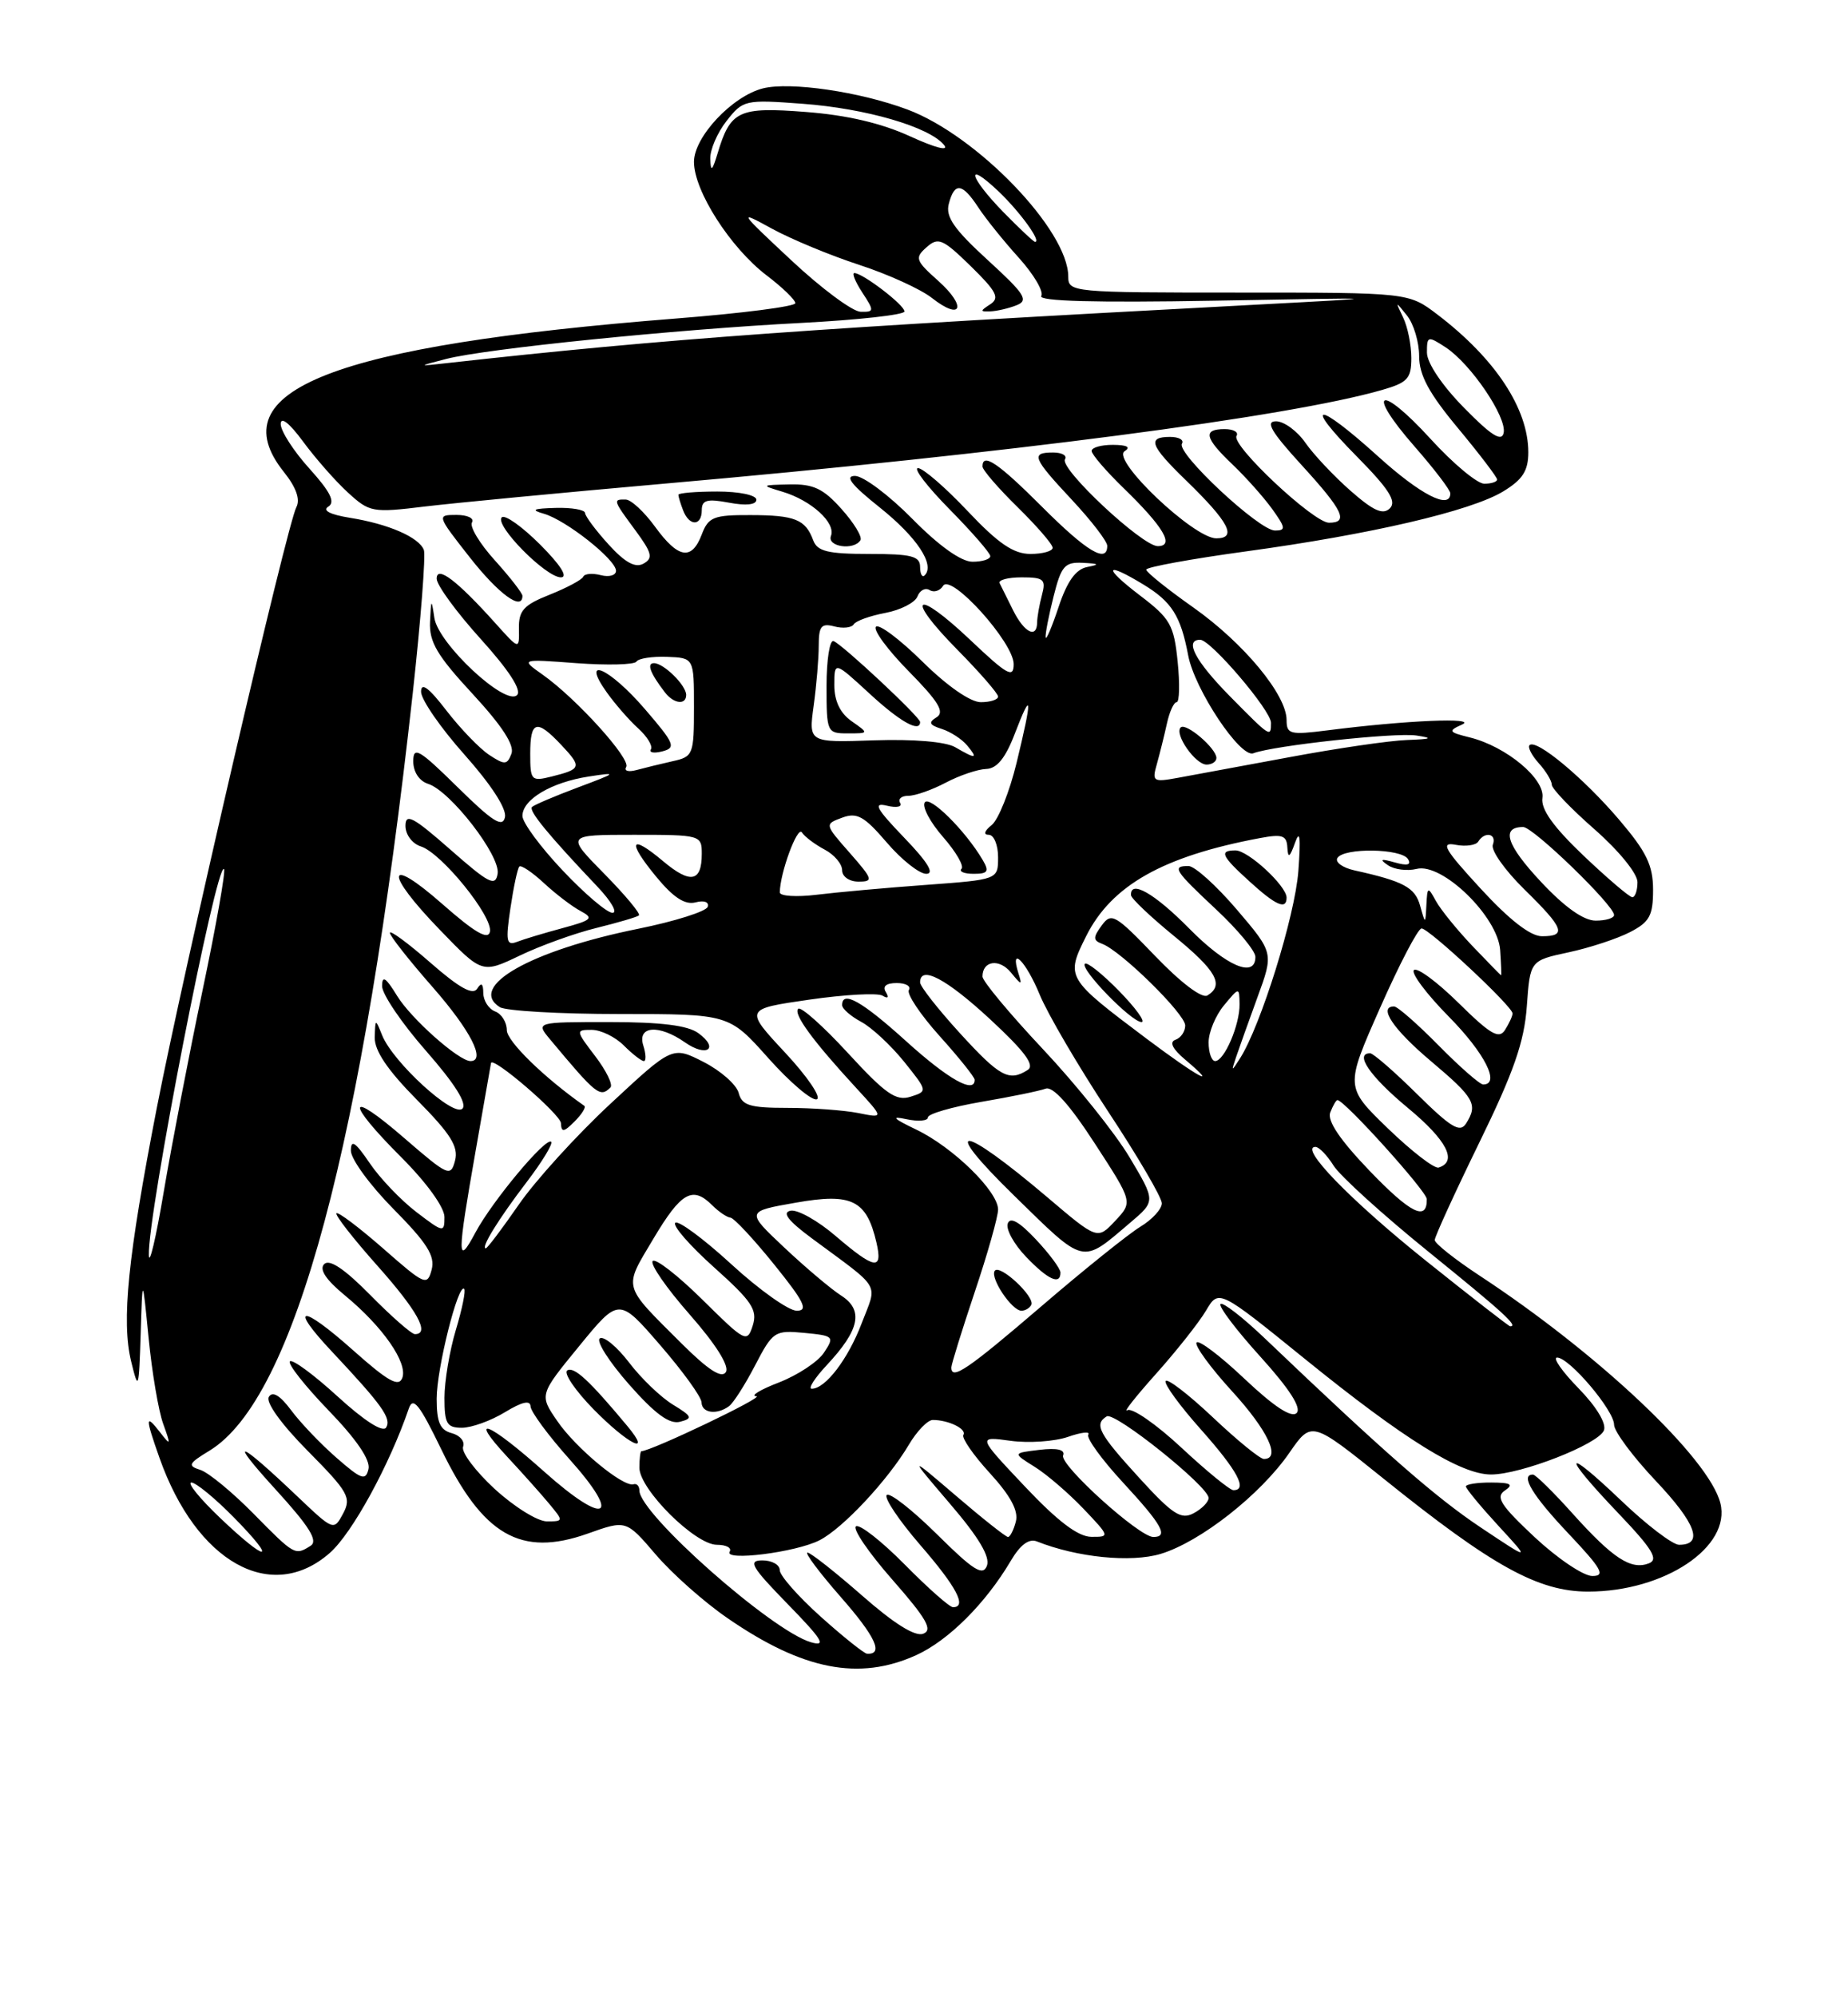 <?xml version="1.0" encoding="UTF-8" standalone="no"?>
<!DOCTYPE svg PUBLIC "-//W3C//DTD SVG 1.1//EN" "http://www.w3.org/Graphics/SVG/1.1/DTD/svg11.dtd" >
<svg xmlns="http://www.w3.org/2000/svg" xmlns:xlink="http://www.w3.org/1999/xlink" version="1.1" viewBox="0 0 237 256">
 <g >
 <path fill="currentColor"
d=" M 117.51 212.14 C 121.64 210.26 126.40 205.51 129.62 200.07 C 130.84 198.00 131.96 197.16 132.98 197.57 C 138.14 199.62 145.02 200.31 148.84 199.17 C 153.92 197.64 161.63 191.60 165.35 186.22 C 168.20 182.10 168.20 182.10 177.42 189.51 C 191.39 200.75 197.28 204.00 203.67 204.00 C 213.47 204.00 222.04 198.27 220.63 192.66 C 219.18 186.90 205.06 173.55 189.75 163.50 C 186.59 161.42 184.00 159.37 184.00 158.94 C 184.00 158.51 186.56 152.91 189.69 146.50 C 194.13 137.42 195.48 133.55 195.81 128.98 C 196.23 123.12 196.23 123.12 201.17 122.06 C 203.88 121.48 207.43 120.31 209.05 119.47 C 211.55 118.18 212.00 117.36 212.00 114.06 C 212.00 110.90 211.16 109.18 207.61 105.02 C 203.07 99.70 197.01 94.66 196.16 95.51 C 195.90 95.77 196.43 96.81 197.34 97.82 C 198.25 98.83 199.01 100.07 199.01 100.58 C 199.02 101.09 201.49 103.67 204.51 106.31 C 207.62 109.04 210.00 111.97 210.00 113.06 C 210.00 114.13 209.70 115.00 209.34 115.00 C 208.98 115.00 206.17 112.60 203.09 109.68 C 199.20 105.97 197.59 103.72 197.81 102.27 C 198.17 99.84 193.18 95.68 188.50 94.52 C 185.76 93.84 185.67 93.69 187.50 92.87 C 189.59 91.93 180.32 92.32 170.25 93.61 C 165.45 94.22 165.00 94.11 165.00 92.29 C 165.00 89.05 159.51 82.43 153.04 77.86 C 149.72 75.52 147.00 73.34 147.00 73.01 C 147.00 72.69 152.74 71.64 159.75 70.68 C 175.81 68.49 188.65 65.50 192.79 62.98 C 195.28 61.47 196.00 60.34 196.00 57.97 C 196.00 52.39 191.77 45.97 184.35 40.32 C 180.65 37.50 180.65 37.50 158.82 37.50 C 137.47 37.50 137.00 37.46 137.00 35.45 C 137.00 29.52 125.31 17.38 116.38 14.04 C 110.26 11.75 101.32 10.45 97.83 11.33 C 93.89 12.34 89.00 17.55 89.00 20.75 C 89.00 24.47 93.67 31.76 98.32 35.30 C 100.35 36.84 102.00 38.44 102.00 38.86 C 102.00 39.28 95.14 40.16 86.75 40.82 C 42.66 44.29 28.02 50.01 36.41 60.50 C 37.98 62.46 38.53 64.01 38.01 65.00 C 36.81 67.25 23.57 124.22 20.11 142.00 C 16.39 161.12 15.56 169.32 16.82 174.50 C 17.75 178.31 17.81 178.15 18.04 171.00 C 18.27 163.50 18.27 163.50 19.06 171.50 C 19.49 175.90 20.33 180.85 20.93 182.50 C 21.93 185.27 21.90 185.35 20.51 183.56 C 18.63 181.14 18.62 181.68 20.45 186.85 C 25.18 200.25 34.80 205.63 42.30 199.04 C 45.16 196.53 49.94 187.80 52.43 180.53 C 52.97 178.96 53.80 180.00 56.57 185.72 C 61.93 196.81 66.78 199.61 75.36 196.57 C 80.30 194.81 80.30 194.81 84.09 199.24 C 86.17 201.68 90.31 205.35 93.30 207.40 C 102.96 214.06 110.17 215.47 117.51 212.14 Z  M 105.25 207.21 C 102.36 204.62 100.00 201.94 100.00 201.25 C 100.00 200.56 99.00 200.00 97.78 200.00 C 95.88 200.00 96.34 200.80 101.03 205.61 C 105.48 210.17 106.03 211.08 104.00 210.49 C 98.99 209.04 82.00 194.02 82.00 191.04 C 82.00 190.47 81.66 190.11 81.25 190.24 C 79.93 190.65 73.84 185.61 71.47 182.14 C 69.16 178.78 69.16 178.78 74.27 172.54 C 79.38 166.30 79.38 166.30 84.66 172.40 C 87.57 175.76 89.96 179.06 89.97 179.75 C 90.00 181.12 91.93 181.39 93.50 180.23 C 94.05 179.83 95.56 177.47 96.85 174.98 C 99.11 170.64 99.36 170.48 103.15 170.84 C 106.93 171.20 107.04 171.31 105.68 173.36 C 104.91 174.54 102.30 176.26 99.88 177.20 C 97.47 178.13 96.17 178.92 97.00 178.96 C 98.14 179.01 83.50 186.00 82.26 186.00 C 82.12 186.00 82.00 186.95 82.00 188.12 C 82.00 190.89 89.15 198.00 91.94 198.00 C 93.14 198.00 93.87 198.39 93.58 198.88 C 92.80 200.13 102.02 198.98 105.08 197.43 C 108.07 195.92 113.86 189.73 116.56 185.17 C 117.59 183.43 118.97 182.00 119.63 182.00 C 121.64 182.00 124.02 183.16 123.55 183.92 C 123.31 184.31 124.84 186.52 126.96 188.83 C 129.60 191.72 130.64 193.66 130.28 195.02 C 130.00 196.11 129.54 197.00 129.27 197.00 C 129.00 197.00 126.01 194.64 122.64 191.75 C 116.50 186.50 116.50 186.50 121.85 192.76 C 125.52 197.04 127.01 199.54 126.57 200.69 C 126.05 202.05 124.83 201.28 120.16 196.65 C 116.98 193.51 114.09 191.25 113.72 191.62 C 113.35 191.98 115.29 194.87 118.02 198.03 C 122.69 203.41 124.05 206.00 122.22 206.00 C 121.78 206.00 119.01 203.55 116.05 200.55 C 113.08 197.55 110.27 195.34 109.78 195.63 C 109.30 195.93 111.40 199.01 114.45 202.48 C 118.83 207.47 119.66 208.92 118.40 209.40 C 117.36 209.80 114.66 208.11 110.55 204.50 C 107.10 201.48 103.95 199.00 103.56 199.00 C 103.16 199.00 105.09 201.57 107.84 204.71 C 112.29 209.78 113.36 212.09 111.19 211.96 C 110.81 211.93 108.14 209.80 105.25 207.21 Z  M 80.43 182.75 C 75.57 176.92 73.62 175.12 72.75 175.65 C 72.24 175.97 73.75 178.21 76.11 180.62 C 80.56 185.15 83.75 186.72 80.43 182.75 Z  M 86.29 180.03 C 84.75 179.09 82.22 176.67 80.68 174.64 C 79.13 172.62 77.45 171.22 76.93 171.54 C 76.41 171.86 78.09 174.51 80.66 177.43 C 84.01 181.23 85.86 182.59 87.22 182.23 C 88.88 181.80 88.77 181.54 86.29 180.03 Z  M 196.82 197.03 C 192.44 192.93 191.76 191.87 193.00 191.04 C 194.16 190.26 193.76 190.03 191.25 190.02 C 189.46 190.01 188.00 190.24 188.00 190.52 C 188.00 190.81 189.87 193.07 192.15 195.55 C 196.30 200.05 196.30 200.05 189.90 195.78 C 184.11 191.92 177.55 186.18 162.27 171.60 C 159.40 168.86 156.81 166.85 156.53 167.14 C 156.24 167.43 158.54 170.47 161.64 173.89 C 165.37 178.01 166.94 180.46 166.29 181.11 C 165.63 181.77 163.37 180.28 159.60 176.72 C 156.47 173.76 153.70 171.67 153.45 172.08 C 153.20 172.49 155.24 175.29 157.99 178.30 C 162.60 183.34 164.32 187.00 162.09 187.00 C 161.59 187.00 158.65 184.60 155.55 181.67 C 152.44 178.74 149.72 176.64 149.49 177.01 C 149.26 177.38 151.31 180.19 154.04 183.25 C 158.71 188.50 160.05 191.00 158.18 191.00 C 157.73 191.00 154.73 188.55 151.51 185.55 C 148.29 182.55 145.17 180.39 144.58 180.75 C 143.98 181.11 145.65 179.00 148.27 176.07 C 150.90 173.13 153.77 169.50 154.67 167.98 C 156.30 165.23 156.30 165.23 167.40 174.22 C 180.10 184.50 187.32 188.98 191.21 188.99 C 195.03 189.00 205.02 185.10 205.70 183.33 C 206.04 182.45 204.73 180.28 202.43 177.93 C 200.32 175.77 199.09 174.00 199.69 174.00 C 201.26 174.00 207.00 180.77 207.00 182.61 C 207.00 183.46 209.41 186.70 212.36 189.82 C 217.52 195.28 218.51 198.00 215.34 198.00 C 214.52 198.00 211.18 195.46 207.93 192.35 C 200.45 185.22 200.20 186.26 207.54 193.95 C 211.93 198.55 212.74 199.89 211.46 200.38 C 209.17 201.26 206.87 199.76 201.71 194.03 C 199.23 191.26 196.93 189.00 196.60 189.00 C 194.91 189.00 196.52 191.67 201.15 196.56 C 205.42 201.08 205.94 202.00 204.21 202.00 C 203.07 202.00 199.75 199.76 196.82 197.03 Z  M 28.19 194.52 C 25.61 192.06 23.97 190.04 24.54 190.02 C 25.11 190.01 27.57 192.03 30.00 194.50 C 35.73 200.33 34.30 200.35 28.19 194.52 Z  M 32.50 194.00 C 29.79 191.25 26.73 188.73 25.69 188.40 C 24.02 187.87 24.16 187.58 26.86 185.94 C 37.81 179.28 46.55 146.71 52.94 88.80 C 53.97 79.40 54.61 71.15 54.36 70.49 C 53.73 68.86 49.82 67.16 44.89 66.37 C 42.34 65.96 41.31 65.43 42.10 64.94 C 43.03 64.36 42.38 63.05 39.69 60.07 C 37.66 57.83 36.00 55.25 36.00 54.35 C 36.00 53.34 37.12 54.22 38.87 56.60 C 40.45 58.74 43.04 61.69 44.62 63.13 C 47.39 65.67 47.77 65.74 54.50 64.92 C 58.35 64.46 72.07 63.15 85.00 62.01 C 129.35 58.12 165.23 53.44 177.25 49.98 C 180.52 49.04 181.00 48.52 181.00 45.89 C 181.00 44.23 180.53 41.89 179.94 40.68 C 178.93 38.57 178.94 38.57 180.44 40.44 C 181.30 41.51 182.00 43.85 182.00 45.64 C 182.00 48.08 183.25 50.40 187.00 54.90 C 189.75 58.21 192.00 61.16 192.00 61.46 C 192.00 61.76 191.26 62.00 190.35 62.00 C 189.45 62.00 186.34 59.41 183.46 56.25 C 176.93 49.10 175.05 49.95 181.38 57.19 C 183.92 60.09 186.00 62.81 186.00 63.23 C 186.00 65.38 182.18 63.42 176.74 58.50 C 168.87 51.38 166.97 51.38 173.99 58.49 C 178.12 62.67 179.14 64.26 178.25 65.15 C 177.37 66.03 176.16 65.50 173.21 62.91 C 171.07 61.03 168.46 58.26 167.41 56.75 C 166.36 55.24 164.67 54.00 163.65 54.00 C 162.24 54.00 163.01 55.32 166.90 59.58 C 172.27 65.45 173.00 67.00 170.44 67.00 C 168.46 67.00 157.85 57.05 158.58 55.87 C 158.88 55.39 158.19 55.00 157.06 55.00 C 154.22 55.00 154.48 56.13 158.09 59.56 C 159.79 61.18 162.07 63.74 163.16 65.25 C 164.88 67.65 164.93 68.00 163.51 68.00 C 161.48 68.00 150.84 58.07 151.58 56.87 C 151.88 56.39 151.19 56.00 150.06 56.00 C 147.09 56.00 147.49 57.10 152.08 61.55 C 157.62 66.92 158.71 69.00 155.98 69.00 C 153.10 69.00 142.50 58.94 144.22 57.84 C 145.06 57.31 144.55 57.03 142.75 57.02 C 141.24 57.01 140.00 57.36 140.00 57.80 C 140.00 58.24 141.84 60.37 144.08 62.55 C 149.23 67.54 150.68 70.00 148.48 70.00 C 146.48 70.00 135.85 60.06 136.58 58.87 C 136.88 58.39 136.19 58.00 135.06 58.00 C 132.15 58.00 132.42 58.67 137.50 64.10 C 139.97 66.75 142.00 69.38 142.00 69.96 C 142.00 72.26 139.39 70.71 133.68 65.00 C 128.02 59.34 126.00 57.97 126.00 59.79 C 126.00 60.23 128.02 62.57 130.50 65.00 C 132.97 67.43 135.00 69.77 135.00 70.21 C 135.00 70.64 133.72 71.00 132.15 71.00 C 129.98 71.00 128.03 69.67 124.09 65.50 C 121.23 62.47 118.37 60.00 117.73 60.00 C 117.09 60.00 118.92 62.38 121.78 65.28 C 124.65 68.19 127.00 70.89 127.00 71.28 C 127.00 71.68 125.97 72.00 124.72 72.00 C 123.27 72.00 120.43 69.98 117.00 66.50 C 114.01 63.47 110.71 61.00 109.65 61.00 C 108.29 61.00 109.20 62.16 112.82 65.04 C 117.58 68.84 119.94 72.39 118.59 73.74 C 118.27 74.07 118.00 73.58 118.00 72.67 C 118.00 71.28 116.90 71.00 111.47 71.00 C 106.16 71.00 104.82 70.67 104.29 69.25 C 103.30 66.57 101.95 66.03 96.23 66.02 C 91.51 66.00 90.85 66.27 90.00 68.50 C 88.71 71.89 86.98 71.60 84.00 67.50 C 82.62 65.61 80.94 64.04 80.25 64.03 C 78.58 63.99 78.61 64.09 81.51 68.01 C 83.62 70.88 83.78 71.54 82.53 72.24 C 81.48 72.83 80.16 72.11 78.05 69.79 C 76.40 67.98 75.05 66.16 75.03 65.75 C 75.01 65.34 73.31 65.04 71.25 65.10 C 68.36 65.18 68.01 65.35 69.76 65.85 C 72.60 66.67 79.00 71.73 79.00 73.16 C 79.00 73.75 78.12 74.00 77.05 73.72 C 75.97 73.44 74.96 73.53 74.80 73.92 C 74.63 74.31 72.70 75.34 70.50 76.22 C 67.16 77.54 66.51 78.26 66.55 80.56 C 66.60 83.30 66.60 83.30 63.55 79.90 C 58.61 74.40 56.00 72.42 56.00 74.17 C 56.00 74.99 58.54 78.46 61.64 81.89 C 65.27 85.90 66.93 88.47 66.31 89.09 C 64.84 90.56 56.22 82.53 55.71 79.22 C 55.33 76.68 55.29 76.71 55.15 79.69 C 55.03 82.29 56.05 84.02 60.61 88.94 C 64.39 93.03 66.01 95.52 65.59 96.61 C 65.04 98.05 64.73 98.07 62.74 96.76 C 61.51 95.95 59.04 93.39 57.25 91.07 C 54.98 88.12 54.00 87.40 54.00 88.67 C 54.01 89.68 56.52 93.31 59.58 96.74 C 62.99 100.57 65.00 103.67 64.76 104.74 C 64.46 106.13 63.18 105.32 58.69 100.90 C 53.74 96.03 53.00 95.60 53.00 97.58 C 53.00 98.95 53.77 100.11 54.91 100.47 C 57.76 101.38 64.19 109.68 63.82 111.98 C 63.54 113.68 62.71 113.25 57.75 108.89 C 52.99 104.71 52.00 104.18 52.00 105.85 C 52.00 106.98 52.87 108.14 53.98 108.49 C 56.64 109.34 63.25 117.51 62.83 119.43 C 62.59 120.52 60.88 119.52 56.75 115.89 C 49.47 109.49 49.24 111.78 56.42 119.19 C 61.83 124.79 61.83 124.79 66.68 122.47 C 69.35 121.19 73.77 119.60 76.52 118.93 C 79.26 118.25 81.70 117.54 81.94 117.33 C 82.18 117.12 80.17 114.71 77.48 111.98 C 72.58 107.00 72.58 107.00 81.29 107.00 C 89.86 107.00 90.00 107.04 90.00 109.44 C 90.00 113.05 88.55 113.33 85.04 110.38 C 80.80 106.82 80.38 107.79 84.17 112.39 C 86.36 115.04 87.84 116.01 89.20 115.66 C 90.30 115.37 90.96 115.61 90.76 116.23 C 90.56 116.82 86.55 118.09 81.86 119.04 C 68.06 121.83 59.92 126.44 64.10 129.09 C 64.87 129.57 71.80 129.97 79.50 129.97 C 93.50 129.97 93.50 129.97 98.55 135.64 C 101.33 138.75 104.12 141.12 104.75 140.90 C 105.38 140.68 103.55 137.99 100.69 134.92 C 95.48 129.33 95.48 129.33 103.78 128.13 C 108.34 127.47 112.58 127.24 113.19 127.62 C 113.87 128.04 114.03 127.86 113.60 127.15 C 113.14 126.42 113.65 126.00 115.00 126.00 C 116.16 126.00 116.87 126.40 116.56 126.90 C 116.26 127.39 118.03 130.04 120.50 132.79 C 122.98 135.54 125.00 138.07 125.00 138.40 C 125.00 140.24 121.63 138.35 116.26 133.50 C 110.56 128.34 108.00 126.89 108.00 128.83 C 108.00 129.29 109.10 130.25 110.44 130.97 C 111.79 131.69 114.26 133.99 115.94 136.07 C 118.98 139.86 118.98 139.87 116.77 140.57 C 114.92 141.16 113.57 140.22 108.76 134.99 C 105.58 131.53 102.70 128.97 102.37 129.30 C 101.71 129.96 104.25 133.42 109.77 139.41 C 113.38 143.33 113.38 143.33 110.07 142.66 C 108.24 142.30 104.16 142.00 100.99 142.00 C 96.15 142.00 95.15 141.69 94.73 140.08 C 94.45 139.02 92.43 137.24 90.24 136.12 C 86.24 134.08 86.24 134.08 78.29 141.47 C 73.92 145.53 68.62 151.36 66.51 154.43 C 64.39 157.49 62.50 160.00 62.30 160.00 C 61.61 160.00 63.94 156.23 67.55 151.50 C 69.52 148.92 70.93 146.60 70.69 146.35 C 70.02 145.69 63.12 153.95 60.96 158.00 C 58.60 162.41 58.61 161.10 61.00 147.50 C 62.07 141.45 62.95 136.39 62.97 136.26 C 63.10 135.28 71.89 142.83 71.94 143.96 C 71.99 145.17 72.30 145.13 73.69 143.74 C 74.62 142.81 75.18 141.91 74.94 141.74 C 69.78 138.12 65.00 133.46 65.00 132.04 C 65.00 131.04 64.33 129.95 63.50 129.64 C 62.67 129.32 61.99 128.26 61.98 127.28 C 61.97 126.05 61.73 125.88 61.19 126.73 C 60.64 127.59 58.89 126.62 55.21 123.40 C 52.34 120.89 50.00 119.17 50.00 119.56 C 50.00 119.96 52.48 123.10 55.50 126.54 C 60.33 132.05 62.36 136.00 60.34 136.00 C 58.84 136.00 52.69 130.54 50.92 127.63 C 49.48 125.28 49.01 124.97 49.00 126.39 C 49.00 127.43 51.54 131.17 54.64 134.70 C 58.31 138.88 59.94 141.46 59.30 142.10 C 58.16 143.24 50.41 136.16 49.01 132.70 C 48.14 130.53 48.13 130.54 48.06 132.97 C 48.02 134.67 49.70 137.16 53.47 140.97 C 57.80 145.34 58.82 146.97 58.36 148.75 C 57.80 150.88 57.48 150.74 51.88 145.90 C 44.46 139.47 44.21 141.08 51.50 148.37 C 54.70 151.57 57.00 154.75 57.00 155.99 C 57.00 158.02 56.87 158.00 53.41 155.36 C 51.43 153.85 48.73 151.03 47.41 149.08 C 45.56 146.36 45.00 145.99 45.00 147.49 C 45.00 148.56 47.46 151.93 50.47 154.97 C 54.78 159.33 55.82 160.98 55.36 162.73 C 54.80 164.85 54.49 164.72 49.16 160.04 C 46.07 157.34 43.37 155.30 43.15 155.51 C 42.94 155.73 45.29 158.74 48.37 162.20 C 53.54 168.00 55.19 171.00 53.21 171.00 C 52.78 171.00 50.21 168.75 47.51 166.01 C 44.21 162.66 42.26 161.34 41.58 162.02 C 40.91 162.69 41.78 164.02 44.25 166.05 C 49.10 170.05 52.33 174.70 51.59 176.62 C 51.13 177.82 49.75 177.04 45.32 173.10 C 38.61 167.12 36.92 167.23 42.60 173.27 C 49.02 180.11 50.23 181.81 49.52 182.97 C 49.10 183.64 46.72 182.11 43.30 178.99 C 40.25 176.20 37.49 174.17 37.18 174.49 C 36.87 174.80 39.10 177.63 42.14 180.78 C 45.71 184.47 47.52 187.13 47.26 188.28 C 46.90 189.83 46.35 189.64 43.17 186.86 C 41.15 185.10 38.53 182.36 37.35 180.77 C 35.92 178.85 34.95 178.27 34.48 179.04 C 34.05 179.73 36.07 182.54 39.48 185.98 C 44.68 191.23 45.09 191.96 44.00 194.00 C 42.81 196.22 42.77 196.20 38.15 191.81 C 30.49 184.52 29.12 184.08 35.33 190.89 C 39.70 195.68 40.83 197.50 39.83 198.13 C 37.83 199.39 37.79 199.37 32.50 194.00 Z  M 78.29 139.38 C 78.63 139.03 77.75 137.23 76.34 135.38 C 73.82 132.08 73.81 132.00 75.88 132.00 C 77.05 132.00 78.90 132.90 80.00 134.00 C 81.10 135.10 82.26 136.00 82.57 136.00 C 82.88 136.00 82.85 135.10 82.50 134.00 C 81.70 131.48 84.51 131.27 87.84 133.60 C 90.63 135.56 92.29 134.41 89.56 132.42 C 88.21 131.43 84.75 131.00 78.15 131.00 C 68.69 131.00 68.69 131.00 70.57 133.25 C 76.49 140.34 76.96 140.71 78.29 139.38 Z  M 67.00 76.37 C 67.00 76.03 65.41 73.98 63.47 71.83 C 61.52 69.68 60.20 67.49 60.53 66.96 C 60.85 66.43 59.96 66.00 58.55 66.00 C 56.00 66.00 56.01 66.04 60.24 71.43 C 63.94 76.14 67.00 78.38 67.00 76.37 Z  M 69.27 69.80 C 66.96 67.49 64.75 65.92 64.35 66.31 C 63.38 67.29 70.00 74.00 71.93 74.00 C 72.89 74.00 71.90 72.43 69.27 69.80 Z  M 110.35 69.24 C 110.61 68.82 109.52 67.02 107.92 65.24 C 105.59 62.62 104.30 62.02 101.26 62.09 C 97.58 62.17 97.56 62.19 100.36 63.03 C 104.05 64.14 107.21 67.01 106.57 68.69 C 106.03 70.08 109.51 70.59 110.35 69.24 Z  M 90.00 65.39 C 90.00 64.09 90.68 63.90 93.50 64.43 C 95.69 64.84 97.00 64.70 97.00 64.05 C 97.00 63.46 94.81 63.00 92.00 63.00 C 89.25 63.00 87.00 63.19 87.00 63.42 C 87.00 63.65 87.27 64.55 87.61 65.42 C 88.40 67.48 90.00 67.46 90.00 65.39 Z  M 131.43 190.52 C 125.35 184.09 125.35 184.09 129.60 184.67 C 131.93 184.99 135.24 184.76 136.96 184.17 C 138.67 183.57 139.85 183.44 139.57 183.88 C 139.30 184.32 141.31 187.09 144.04 190.04 C 149.05 195.46 149.90 197.00 147.91 197.00 C 146.10 197.00 135.88 187.77 136.34 186.55 C 136.63 185.81 135.60 185.56 133.32 185.83 C 129.86 186.24 129.86 186.24 132.68 188.00 C 134.23 188.96 137.05 191.39 138.95 193.38 C 142.34 196.94 142.35 197.00 139.95 196.98 C 138.25 196.96 135.64 194.98 131.43 190.52 Z  M 63.43 190.83 C 60.95 188.54 59.13 186.11 59.39 185.43 C 59.65 184.75 58.99 183.97 57.93 183.69 C 56.44 183.30 56.00 182.30 56.00 179.28 C 56.00 175.43 58.76 164.43 59.53 165.20 C 59.75 165.42 59.27 167.78 58.46 170.46 C 57.66 173.13 57.00 177.05 57.00 179.16 C 57.00 182.48 57.31 183.00 59.25 183.00 C 60.49 182.99 62.96 182.10 64.75 181.01 C 66.95 179.67 68.01 179.43 68.04 180.26 C 68.07 180.94 70.30 183.97 73.00 186.99 C 79.84 194.62 77.74 195.71 69.81 188.64 C 62.64 182.24 59.86 181.13 65.08 186.75 C 67.00 188.81 69.41 191.51 70.44 192.75 C 72.28 194.97 72.28 195.00 70.13 195.00 C 68.94 195.00 65.92 193.12 63.43 190.83 Z  M 146.09 189.41 C 140.90 183.73 140.28 182.56 141.93 181.54 C 142.96 180.90 155.00 190.53 155.00 192.00 C 155.00 192.51 154.14 193.39 153.09 193.95 C 151.47 194.82 150.40 194.13 146.09 189.41 Z  M 106.05 174.95 C 110.25 170.45 110.78 167.92 107.88 166.06 C 106.57 165.22 103.29 162.45 100.58 159.90 C 95.66 155.27 95.66 155.27 102.06 154.15 C 109.24 152.88 111.13 153.81 112.40 159.25 C 113.24 162.88 112.20 162.72 107.18 158.43 C 104.89 156.46 102.28 155.00 101.39 155.18 C 100.25 155.40 101.06 156.46 104.13 158.73 C 113.17 165.42 112.53 164.32 110.51 169.60 C 108.76 174.20 105.86 178.00 104.10 178.00 C 103.60 178.00 104.48 176.63 106.05 174.95 Z  M 87.41 172.20 C 79.75 164.56 79.94 165.25 83.79 158.78 C 87.36 152.78 88.82 151.96 91.36 154.50 C 92.18 155.32 93.23 156.03 93.68 156.07 C 94.13 156.11 96.65 158.81 99.28 162.07 C 103.15 166.86 103.70 168.00 102.18 168.00 C 101.14 168.00 97.36 165.32 93.78 162.03 C 90.20 158.75 86.97 156.37 86.60 156.73 C 86.23 157.10 88.49 159.68 91.61 162.47 C 96.43 166.79 97.17 167.89 96.54 169.89 C 95.82 172.15 95.58 172.02 90.09 166.59 C 86.95 163.49 84.08 161.25 83.71 161.63 C 83.33 162.00 85.46 165.08 88.44 168.47 C 91.82 172.32 93.56 175.09 93.09 175.86 C 92.56 176.72 90.83 175.60 87.41 172.20 Z  M 122.01 175.25 C 122.02 174.84 123.37 170.49 125.01 165.59 C 126.66 160.69 128.00 155.94 128.00 155.03 C 128.00 152.69 122.22 147.04 117.50 144.78 C 114.52 143.35 114.20 143.01 116.25 143.45 C 117.76 143.77 119.00 143.67 119.00 143.22 C 119.00 142.77 122.08 141.88 125.84 141.23 C 129.60 140.59 133.31 139.83 134.09 139.54 C 135.02 139.19 137.16 141.56 140.39 146.54 C 145.29 154.07 145.29 154.07 143.01 156.49 C 140.74 158.91 140.74 158.91 134.30 153.44 C 123.12 143.96 120.39 143.80 130.00 153.19 C 139.24 162.22 138.63 162.08 144.94 156.72 C 148.21 153.95 148.21 153.95 144.86 148.33 C 143.01 145.23 138.01 139.00 133.75 134.47 C 129.49 129.94 126.00 125.75 126.00 125.17 C 126.00 123.13 128.15 122.82 129.65 124.65 C 131.01 126.31 131.11 126.32 130.61 124.75 C 129.46 121.08 131.58 123.21 133.34 127.49 C 134.36 129.96 138.30 136.68 142.09 142.43 C 145.89 148.18 149.00 153.49 149.00 154.23 C 149.00 154.97 147.76 156.32 146.25 157.23 C 144.74 158.15 139.01 162.74 133.53 167.45 C 124.07 175.56 121.98 176.98 122.01 175.25 Z  M 132.26 167.25 C 132.77 166.21 128.16 161.93 127.56 162.90 C 126.98 163.85 129.77 168.00 131.00 168.00 C 131.48 168.00 132.05 167.66 132.26 167.25 Z  M 136.00 163.11 C 136.00 162.61 134.58 160.70 132.85 158.86 C 130.71 156.58 129.54 155.93 129.24 156.83 C 128.98 157.56 130.04 159.47 131.58 161.08 C 134.39 164.02 136.00 164.76 136.00 163.11 Z  M 182.74 161.49 C 173.11 153.77 166.55 147.00 168.70 147.00 C 169.16 147.00 170.20 148.08 171.02 149.39 C 171.83 150.70 177.34 155.70 183.25 160.48 C 192.86 168.26 194.76 170.00 193.68 170.00 C 193.51 170.00 188.59 166.17 182.74 161.49 Z  M 19.09 160.88 C 18.91 155.76 27.74 110.41 28.73 111.39 C 28.96 111.63 27.72 118.64 25.97 126.97 C 24.22 135.31 21.98 146.93 20.99 152.81 C 20.00 158.69 19.14 162.32 19.09 160.88 Z  M 175.64 150.06 C 171.86 146.12 170.19 143.66 170.60 142.59 C 170.94 141.72 171.35 141.00 171.52 141.00 C 172.42 141.00 182.96 152.68 182.98 153.69 C 183.03 156.59 180.90 155.53 175.64 150.06 Z  M 178.00 144.64 C 172.50 139.32 172.50 139.32 177.00 129.16 C 179.47 123.57 181.86 119.00 182.31 119.00 C 183.27 119.00 194.01 129.02 193.98 129.90 C 193.98 130.23 193.54 131.17 193.02 132.00 C 192.25 133.23 191.17 132.61 187.06 128.56 C 184.30 125.84 181.72 123.94 181.33 124.34 C 180.94 124.73 182.95 127.41 185.81 130.31 C 190.41 134.97 192.46 139.00 190.21 139.00 C 189.78 139.00 187.21 136.75 184.50 134.00 C 181.79 131.25 179.22 129.00 178.79 129.00 C 176.70 129.00 178.67 131.93 183.50 136.00 C 189.10 140.72 189.57 141.55 188.02 144.00 C 187.24 145.23 186.10 144.54 181.75 140.25 C 178.83 137.36 176.11 135.00 175.72 135.00 C 173.65 135.00 175.72 138.00 180.55 142.00 C 185.56 146.15 186.97 148.88 184.50 149.65 C 183.95 149.82 181.03 147.56 178.00 144.64 Z  M 123.10 132.42 C 120.30 129.35 118.00 126.43 118.00 125.92 C 118.00 123.67 121.35 125.43 127.00 130.66 C 131.44 134.78 132.75 136.54 131.80 137.14 C 129.40 138.67 128.23 138.03 123.10 132.42 Z  M 147.00 133.10 C 136.73 125.38 136.66 125.27 139.29 120.00 C 142.55 113.48 149.14 109.75 161.58 107.42 C 164.46 106.88 165.02 107.07 165.10 108.64 C 165.18 110.06 165.41 109.91 166.09 108.00 C 166.71 106.25 166.83 107.34 166.51 111.65 C 166.08 117.40 161.69 131.48 159.03 135.65 C 157.92 137.39 157.89 137.38 158.52 135.50 C 158.89 134.40 160.13 130.94 161.27 127.81 C 163.35 122.13 163.35 122.13 158.60 116.56 C 155.98 113.50 153.21 111.00 152.42 111.00 C 150.25 111.00 150.60 111.55 156.00 116.60 C 158.75 119.17 161.00 121.89 161.00 122.64 C 161.00 125.44 157.27 123.84 152.50 119.00 C 148.07 114.51 144.92 112.71 145.05 114.75 C 145.08 115.16 147.55 117.51 150.55 119.96 C 155.99 124.40 157.03 126.25 154.85 127.59 C 154.16 128.02 151.45 125.97 148.16 122.55 C 143.01 117.19 142.53 116.92 141.29 118.62 C 140.16 120.16 140.17 120.54 141.36 120.98 C 143.76 121.87 152.00 129.96 152.00 131.44 C 152.00 132.21 151.44 133.03 150.75 133.27 C 149.93 133.56 150.36 134.44 152.00 135.82 C 156.55 139.66 153.61 138.06 147.00 133.10 Z  M 143.52 127.02 C 141.38 124.83 139.41 123.26 139.13 123.53 C 138.48 124.19 145.10 131.00 146.40 131.00 C 146.95 131.00 145.66 129.21 143.52 127.02 Z  M 165.00 115.05 C 165.00 113.55 160.07 109.00 158.45 109.00 C 156.32 109.00 156.63 109.70 160.25 112.98 C 163.64 116.07 165.00 116.66 165.00 115.05 Z  M 155.00 133.61 C 155.00 132.30 155.89 130.16 156.97 128.86 C 158.93 126.50 158.93 126.50 158.97 128.70 C 159.01 131.35 157.01 136.00 155.84 136.00 C 155.38 136.00 155.00 134.92 155.00 133.61 Z  M 188.83 121.25 C 186.87 119.19 184.77 116.60 184.16 115.50 C 183.12 113.60 183.05 113.62 182.93 116.00 C 182.80 118.50 182.80 118.50 182.12 116.07 C 181.47 113.74 179.99 112.95 173.71 111.56 C 172.17 111.22 171.19 110.50 171.52 109.97 C 172.35 108.63 179.72 108.74 180.57 110.11 C 181.03 110.86 180.49 111.00 178.88 110.54 C 177.08 110.03 176.86 110.12 177.99 110.89 C 178.81 111.46 180.47 111.67 181.68 111.37 C 184.95 110.54 192.09 117.48 192.39 121.77 C 192.51 123.55 192.57 125.00 192.51 125.00 C 192.45 125.00 190.80 123.31 188.83 121.25 Z  M 65.46 116.41 C 65.86 113.71 66.37 111.31 66.60 111.07 C 66.83 110.84 68.25 111.79 69.76 113.19 C 71.27 114.59 73.38 116.20 74.46 116.77 C 76.19 117.69 75.92 117.94 72.14 118.96 C 69.80 119.59 67.17 120.38 66.30 120.72 C 64.94 121.24 64.83 120.64 65.46 116.41 Z  M 189.90 113.91 C 185.21 108.82 184.69 107.90 186.68 108.28 C 187.98 108.53 189.29 108.34 189.58 107.87 C 190.42 106.51 191.99 106.85 191.45 108.27 C 191.18 108.97 192.99 111.54 195.48 113.98 C 200.59 118.99 200.97 120.00 197.75 120.00 C 196.27 120.00 193.57 117.90 189.90 113.91 Z  M 197.59 112.99 C 193.20 108.30 192.46 106.00 195.34 106.00 C 196.63 106.00 207.00 116.04 207.00 117.28 C 207.00 117.68 205.94 118.00 204.64 118.00 C 203.09 118.00 200.65 116.27 197.59 112.99 Z  M 72.15 111.56 C 69.32 108.57 67.00 105.43 67.00 104.58 C 67.00 102.47 70.70 100.27 75.50 99.53 C 79.26 98.95 79.18 99.03 74.11 100.93 C 71.14 102.04 68.50 103.17 68.23 103.43 C 67.76 103.90 70.29 106.98 76.65 113.68 C 78.38 115.51 79.24 117.00 78.55 117.00 C 77.85 117.00 74.97 114.55 72.15 111.56 Z  M 100.01 114.38 C 100.02 111.92 102.27 105.81 102.84 106.69 C 103.20 107.25 104.51 108.23 105.75 108.89 C 106.99 109.54 108.00 110.73 108.00 111.54 C 108.00 112.36 108.92 113.00 110.10 113.00 C 112.04 113.00 111.95 112.70 108.98 109.32 C 105.74 105.64 105.74 105.64 108.01 104.80 C 109.91 104.10 110.83 104.61 113.72 107.98 C 115.61 110.19 117.89 112.00 118.79 112.00 C 119.89 112.00 118.97 110.49 115.96 107.37 C 112.35 103.61 111.93 102.83 113.75 103.27 C 114.99 103.57 115.75 103.41 115.44 102.91 C 115.13 102.41 115.61 102.00 116.49 102.00 C 117.38 102.00 119.54 101.24 121.30 100.31 C 123.06 99.38 125.39 98.60 126.47 98.56 C 127.85 98.52 128.95 97.17 130.16 94.00 C 132.36 88.27 132.42 89.35 130.37 97.79 C 129.47 101.48 128.04 105.06 127.18 105.75 C 126.23 106.51 126.08 107.00 126.81 107.00 C 127.46 107.00 128.00 108.29 128.00 109.87 C 128.00 112.74 128.00 112.74 118.75 113.42 C 113.66 113.79 107.36 114.36 104.75 114.68 C 102.14 115.00 100.00 114.86 100.01 114.38 Z  M 126.04 110.25 C 123.84 106.49 119.19 101.88 118.59 102.86 C 118.24 103.42 119.31 105.42 120.96 107.30 C 122.60 109.18 123.66 111.00 123.31 111.36 C 122.96 111.71 123.66 112.00 124.87 112.00 C 126.69 112.00 126.89 111.70 126.04 110.25 Z  M 68.00 96.61 C 68.00 92.35 68.82 92.12 72.00 95.50 C 74.65 98.32 74.57 98.57 70.75 99.53 C 68.13 100.18 68.00 100.04 68.00 96.61 Z  M 148.37 97.91 C 148.74 96.58 149.32 94.26 149.65 92.75 C 149.98 91.24 150.54 90.00 150.90 90.00 C 151.26 90.00 151.32 87.66 151.03 84.80 C 150.55 80.09 150.09 79.28 146.17 76.30 C 141.40 72.66 141.69 71.91 146.69 74.95 C 150.28 77.14 151.43 78.96 152.38 84.00 C 153.20 88.36 159.07 97.18 160.73 96.55 C 163.33 95.56 178.90 93.87 181.63 94.27 C 183.88 94.61 183.62 94.73 180.42 94.85 C 178.18 94.93 171.43 95.92 165.42 97.04 C 159.41 98.16 152.97 99.35 151.09 99.69 C 147.87 100.28 147.72 100.18 148.37 97.91 Z  M 156.00 97.15 C 156.00 95.92 152.09 92.58 151.42 93.24 C 150.57 94.09 153.30 98.00 154.74 98.00 C 155.43 98.00 156.00 97.62 156.00 97.15 Z  M 80.31 98.31 C 80.94 97.29 73.91 89.52 69.60 86.48 C 66.74 84.46 66.74 84.46 73.95 85.00 C 77.92 85.29 81.37 85.20 81.62 84.80 C 81.87 84.39 83.64 84.12 85.54 84.19 C 89.00 84.32 89.00 84.32 89.00 90.64 C 89.00 96.72 88.90 96.99 86.25 97.57 C 84.74 97.91 82.66 98.42 81.62 98.70 C 80.59 98.98 80.00 98.81 80.31 98.31 Z  M 82.71 90.89 C 78.14 85.58 74.39 83.94 77.82 88.75 C 78.90 90.26 80.72 92.35 81.87 93.38 C 83.01 94.42 83.74 95.62 83.48 96.04 C 83.21 96.47 83.88 96.58 84.96 96.30 C 86.73 95.84 86.51 95.30 82.71 90.89 Z  M 88.00 89.07 C 88.00 87.84 85.12 85.00 83.87 85.00 C 82.90 85.00 83.39 86.30 85.28 88.75 C 86.41 90.22 88.00 90.40 88.00 89.07 Z  M 122.50 95.77 C 121.29 95.07 117.20 94.72 112.10 94.89 C 103.70 95.18 103.70 95.18 104.35 90.45 C 104.71 87.85 105.00 84.38 105.00 82.74 C 105.00 80.26 105.33 79.85 107.00 80.29 C 108.10 80.58 109.22 80.46 109.49 80.02 C 109.76 79.58 111.58 78.93 113.54 78.56 C 115.50 78.19 117.35 77.24 117.66 76.45 C 117.96 75.66 118.66 75.29 119.22 75.63 C 119.77 75.98 120.55 75.73 120.95 75.09 C 121.96 73.44 130.00 82.35 130.00 85.12 C 130.00 86.98 129.19 86.53 124.44 82.03 C 117.32 75.30 115.95 76.36 122.81 83.31 C 125.66 86.20 128.00 88.89 128.00 89.28 C 128.00 89.68 127.00 90.00 125.78 90.00 C 124.45 90.00 121.46 87.92 118.31 84.81 C 115.41 81.95 112.73 79.94 112.34 80.33 C 111.94 80.72 113.84 83.30 116.56 86.06 C 120.36 89.92 121.18 91.27 120.12 91.93 C 119.03 92.60 119.17 92.92 120.78 93.43 C 121.90 93.79 123.37 94.74 124.03 95.54 C 125.48 97.28 125.17 97.33 122.50 95.77 Z  M 109.22 92.44 C 107.75 91.41 107.00 89.86 107.00 87.82 C 107.00 84.75 107.00 84.75 111.48 88.87 C 115.42 92.51 118.00 93.96 118.00 92.54 C 118.00 91.91 108.02 82.58 106.90 82.17 C 106.41 81.98 106.00 84.57 106.00 87.92 C 106.00 93.87 106.06 94.00 108.72 94.00 C 111.45 94.00 111.45 94.00 109.22 92.44 Z  M 157.71 89.22 C 153.27 84.71 151.85 82.00 153.92 82.00 C 155.27 82.00 163.00 91.06 163.00 92.64 C 163.00 94.56 162.94 94.52 157.71 89.22 Z  M 134.10 81.69 C 134.04 81.25 134.50 78.89 135.12 76.44 C 136.10 72.53 136.55 72.02 138.87 72.14 C 140.98 72.25 141.09 72.35 139.41 72.68 C 137.96 72.97 136.85 74.52 135.76 77.80 C 134.90 80.38 134.15 82.14 134.10 81.69 Z  M 129.94 78.25 C 129.18 76.74 128.40 75.16 128.20 74.75 C 128.00 74.34 129.27 74.00 131.03 74.00 C 133.86 74.00 134.16 74.26 133.63 76.25 C 133.30 77.49 133.02 79.06 133.01 79.75 C 132.99 81.90 131.38 81.12 129.94 78.25 Z  M 187.75 52.26 C 184.94 49.40 183.00 46.52 183.00 45.19 C 183.00 43.06 183.11 43.03 185.40 44.52 C 188.62 46.63 193.26 53.46 192.84 55.48 C 192.59 56.67 191.26 55.84 187.75 52.26 Z  M 57.21 46.01 C 62.29 44.69 86.68 42.22 102.75 41.39 C 110.04 41.01 116.00 40.35 116.00 39.92 C 116.00 39.10 110.64 35.00 109.57 35.00 C 109.23 35.00 109.69 36.12 110.59 37.50 C 112.14 39.86 112.12 40.00 110.37 39.96 C 109.34 39.94 105.35 36.98 101.50 33.38 C 94.69 27.02 94.62 26.91 99.00 29.31 C 101.47 30.66 106.51 32.75 110.20 33.95 C 113.88 35.15 118.06 37.05 119.50 38.18 C 123.33 41.19 124.04 39.32 120.33 36.00 C 117.40 33.39 117.29 33.05 118.83 31.69 C 120.33 30.36 120.90 30.61 124.50 34.12 C 127.81 37.36 128.24 38.19 127.00 39.00 C 125.67 39.86 125.67 39.96 127.00 39.91 C 127.83 39.88 129.34 39.53 130.36 39.13 C 131.96 38.50 131.46 37.71 126.67 33.33 C 122.35 29.38 121.24 27.78 121.68 26.13 C 122.41 23.32 123.40 23.44 125.46 26.58 C 126.39 28.00 128.73 30.91 130.66 33.04 C 132.59 35.18 133.88 37.38 133.54 37.94 C 133.12 38.61 140.48 38.81 155.71 38.54 C 178.50 38.13 178.50 38.13 161.50 39.03 C 104.37 42.05 85.17 43.44 57.50 46.52 C 53.50 46.97 53.50 46.97 57.21 46.01 Z  M 128.70 27.21 C 124.24 22.64 123.72 20.41 128.09 24.56 C 130.85 27.20 133.60 31.00 132.74 31.00 C 132.56 31.00 130.74 29.29 128.70 27.21 Z  M 91.09 20.38 C 91.04 19.22 91.98 17.03 93.18 15.50 C 95.29 12.81 95.55 12.75 102.93 13.30 C 111.04 13.90 119.14 16.25 121.06 18.57 C 121.76 19.42 120.00 18.97 116.73 17.48 C 113.06 15.79 108.60 14.75 103.34 14.35 C 94.71 13.68 93.67 14.17 92.02 19.69 C 91.34 21.93 91.15 22.07 91.09 20.38 Z "/>
</g>
</svg>